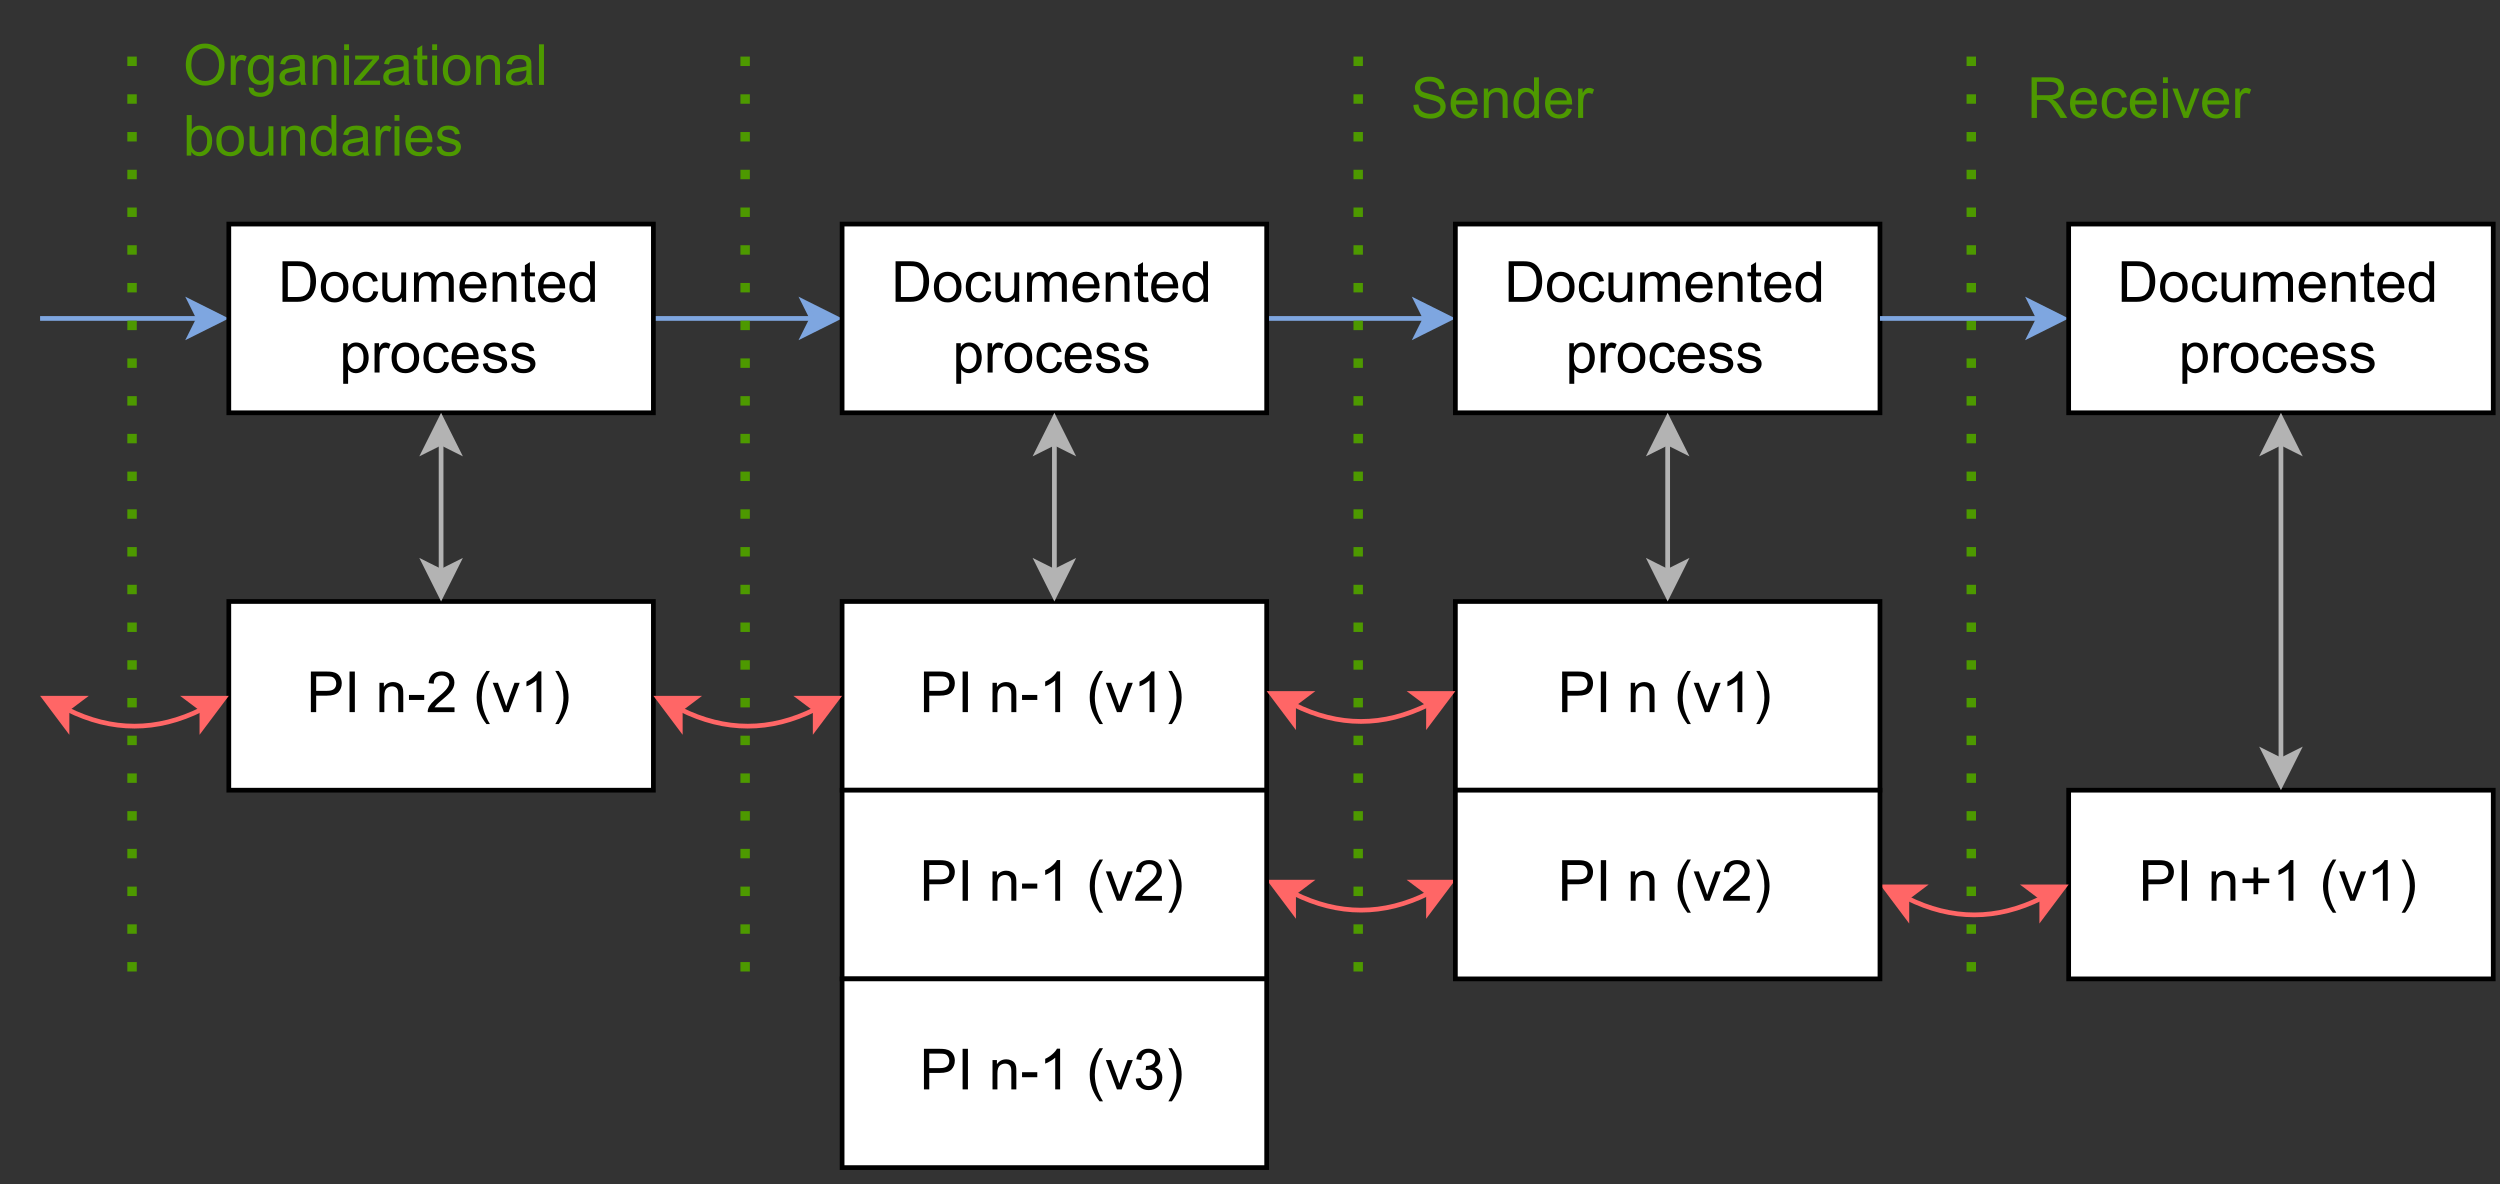 <?xml version="1.0" encoding="UTF-8"?>
<svg xmlns="http://www.w3.org/2000/svg" xmlns:xlink="http://www.w3.org/1999/xlink" width="382.08pt" height="180.96pt" viewBox="0 0 382.08 180.96" version="1.1">
<rect x="0" y="0" width="382.08" height="180.96" fill="#333333" stroke="none"/>
<defs>
<g>
<symbol overflow="visible" id="glyph0-0">
<path style="stroke:none;" d=""/>
</symbol>
<symbol overflow="visible" id="glyph0-1">
<path style="stroke:none;" d="M 0.672 0 L 0.672 -6.203 L 3 -6.203 C 3.414 -6.203 3.734 -6.18 3.953 -6.141 C 4.254 -6.086 4.504 -5.988 4.703 -5.844 C 4.91 -5.707 5.078 -5.508 5.203 -5.25 C 5.328 -4.988 5.391 -4.707 5.391 -4.406 C 5.391 -3.875 5.223 -3.426 4.891 -3.062 C 4.555 -2.695 3.953 -2.516 3.078 -2.516 L 1.484 -2.516 L 1.484 0 Z M 1.484 -3.25 L 3.094 -3.25 C 3.625 -3.25 4 -3.348 4.219 -3.547 C 4.438 -3.742 4.547 -4.02 4.547 -4.375 C 4.547 -4.633 4.477 -4.859 4.344 -5.047 C 4.219 -5.234 4.051 -5.352 3.844 -5.406 C 3.695 -5.445 3.441 -5.469 3.078 -5.469 L 1.484 -5.469 Z M 1.484 -3.25 "/>
</symbol>
<symbol overflow="visible" id="glyph0-2">
<path style="stroke:none;" d="M 0.812 0 L 0.812 -6.203 L 1.625 -6.203 L 1.625 0 Z M 0.812 0 "/>
</symbol>
<symbol overflow="visible" id="glyph0-3">
<path style="stroke:none;" d=""/>
</symbol>
<symbol overflow="visible" id="glyph0-4">
<path style="stroke:none;" d="M 0.578 0 L 0.578 -4.484 L 1.25 -4.484 L 1.25 -3.844 C 1.582 -4.344 2.062 -4.594 2.688 -4.594 C 2.957 -4.594 3.203 -4.539 3.422 -4.438 C 3.648 -4.344 3.82 -4.219 3.938 -4.062 C 4.051 -3.906 4.129 -3.719 4.172 -3.5 C 4.203 -3.352 4.219 -3.109 4.219 -2.766 L 4.219 0 L 3.453 0 L 3.453 -2.734 C 3.453 -3.047 3.422 -3.273 3.359 -3.422 C 3.305 -3.578 3.203 -3.703 3.047 -3.797 C 2.898 -3.891 2.723 -3.938 2.516 -3.938 C 2.191 -3.938 1.91 -3.832 1.672 -3.625 C 1.441 -3.414 1.328 -3.023 1.328 -2.453 L 1.328 0 Z M 0.578 0 "/>
</symbol>
<symbol overflow="visible" id="glyph0-5">
<path style="stroke:none;" d="M 0.281 -1.859 L 0.281 -2.625 L 2.609 -2.625 L 2.609 -1.859 Z M 0.281 -1.859 "/>
</symbol>
<symbol overflow="visible" id="glyph0-6">
<path style="stroke:none;" d="M 4.359 -0.734 L 4.359 0 L 0.266 0 C 0.254 -0.188 0.281 -0.363 0.344 -0.531 C 0.445 -0.812 0.613 -1.086 0.844 -1.359 C 1.082 -1.629 1.414 -1.941 1.844 -2.297 C 2.52 -2.848 2.973 -3.285 3.203 -3.609 C 3.441 -3.93 3.562 -4.234 3.562 -4.516 C 3.562 -4.816 3.453 -5.07 3.234 -5.281 C 3.023 -5.488 2.75 -5.594 2.406 -5.594 C 2.031 -5.594 1.734 -5.484 1.516 -5.266 C 1.297 -5.047 1.188 -4.738 1.188 -4.344 L 0.406 -4.422 C 0.457 -5.004 0.656 -5.445 1 -5.75 C 1.352 -6.062 1.828 -6.219 2.422 -6.219 C 3.016 -6.219 3.484 -6.051 3.828 -5.719 C 4.172 -5.395 4.344 -4.988 4.344 -4.5 C 4.344 -4.25 4.289 -4.004 4.188 -3.766 C 4.094 -3.523 3.926 -3.27 3.688 -3 C 3.457 -2.738 3.066 -2.379 2.516 -1.922 C 2.055 -1.535 1.766 -1.273 1.641 -1.141 C 1.516 -1.004 1.406 -0.867 1.312 -0.734 Z M 4.359 -0.734 "/>
</symbol>
<symbol overflow="visible" id="glyph0-7">
<path style="stroke:none;" d="M 2.031 1.828 C 1.602 1.297 1.242 0.676 0.953 -0.031 C 0.672 -0.75 0.531 -1.488 0.531 -2.25 C 0.531 -2.914 0.633 -3.555 0.844 -4.172 C 1.102 -4.879 1.5 -5.586 2.031 -6.297 L 2.562 -6.297 C 2.227 -5.711 2.004 -5.297 1.891 -5.047 C 1.723 -4.66 1.586 -4.254 1.484 -3.828 C 1.367 -3.297 1.312 -2.766 1.312 -2.234 C 1.312 -0.879 1.727 0.473 2.562 1.828 Z M 2.031 1.828 "/>
</symbol>
<symbol overflow="visible" id="glyph0-8">
<path style="stroke:none;" d="M 1.812 0 L 0.109 -4.484 L 0.906 -4.484 L 1.875 -1.797 C 1.977 -1.504 2.078 -1.203 2.172 -0.891 C 2.234 -1.129 2.328 -1.414 2.453 -1.75 L 3.438 -4.484 L 4.234 -4.484 L 2.531 0 Z M 1.812 0 "/>
</symbol>
<symbol overflow="visible" id="glyph0-9">
<path style="stroke:none;" d="M 3.219 0 L 2.469 0 L 2.469 -4.844 C 2.281 -4.676 2.035 -4.504 1.734 -4.328 C 1.441 -4.148 1.176 -4.02 0.938 -3.938 L 0.938 -4.672 C 1.363 -4.867 1.734 -5.109 2.047 -5.391 C 2.367 -5.672 2.598 -5.945 2.734 -6.219 L 3.219 -6.219 Z M 3.219 0 "/>
</symbol>
<symbol overflow="visible" id="glyph0-10">
<path style="stroke:none;" d="M 1.062 1.828 L 0.531 1.828 C 1.363 0.473 1.781 -0.879 1.781 -2.234 C 1.781 -2.766 1.723 -3.289 1.609 -3.812 C 1.516 -4.238 1.379 -4.645 1.203 -5.031 C 1.098 -5.289 0.875 -5.711 0.531 -6.297 L 1.062 -6.297 C 1.594 -5.586 1.988 -4.879 2.25 -4.172 C 2.457 -3.555 2.562 -2.914 2.562 -2.25 C 2.562 -1.488 2.414 -0.75 2.125 -0.031 C 1.832 0.676 1.477 1.297 1.062 1.828 Z M 1.062 1.828 "/>
</symbol>
<symbol overflow="visible" id="glyph0-11">
<path style="stroke:none;" d="M 0.672 0 L 0.672 -6.203 L 2.797 -6.203 C 3.285 -6.203 3.656 -6.172 3.906 -6.109 C 4.258 -6.023 4.562 -5.875 4.812 -5.656 C 5.133 -5.383 5.379 -5.031 5.547 -4.594 C 5.711 -4.164 5.797 -3.676 5.797 -3.125 C 5.797 -2.656 5.738 -2.238 5.625 -1.875 C 5.508 -1.508 5.363 -1.207 5.188 -0.969 C 5.02 -0.738 4.832 -0.555 4.625 -0.422 C 4.426 -0.285 4.18 -0.18 3.891 -0.109 C 3.609 -0.035 3.281 0 2.906 0 Z M 1.484 -0.734 L 2.812 -0.734 C 3.219 -0.734 3.535 -0.77 3.766 -0.844 C 4.004 -0.914 4.191 -1.023 4.328 -1.172 C 4.523 -1.359 4.676 -1.613 4.781 -1.938 C 4.883 -2.27 4.938 -2.672 4.938 -3.141 C 4.938 -3.785 4.832 -4.281 4.625 -4.625 C 4.414 -4.977 4.156 -5.219 3.844 -5.344 C 3.625 -5.426 3.273 -5.469 2.797 -5.469 L 1.484 -5.469 Z M 1.484 -0.734 "/>
</symbol>
<symbol overflow="visible" id="glyph0-12">
<path style="stroke:none;" d="M 0.281 -2.25 C 0.281 -3.07 0.516 -3.688 0.984 -4.094 C 1.367 -4.426 1.836 -4.594 2.391 -4.594 C 3.004 -4.594 3.508 -4.391 3.906 -3.984 C 4.301 -3.578 4.5 -3.02 4.5 -2.312 C 4.5 -1.727 4.41 -1.27 4.234 -0.938 C 4.055 -0.613 3.801 -0.359 3.469 -0.172 C 3.145 0.004 2.785 0.094 2.391 0.094 C 1.766 0.094 1.254 -0.102 0.859 -0.5 C 0.473 -0.906 0.281 -1.488 0.281 -2.25 Z M 1.062 -2.25 C 1.062 -1.664 1.188 -1.234 1.438 -0.953 C 1.695 -0.672 2.016 -0.531 2.391 -0.531 C 2.766 -0.531 3.078 -0.672 3.328 -0.953 C 3.586 -1.242 3.719 -1.68 3.719 -2.266 C 3.719 -2.828 3.586 -3.25 3.328 -3.531 C 3.078 -3.812 2.766 -3.953 2.391 -3.953 C 2.016 -3.953 1.695 -3.812 1.438 -3.531 C 1.188 -3.25 1.062 -2.82 1.062 -2.25 Z M 1.062 -2.25 "/>
</symbol>
<symbol overflow="visible" id="glyph0-13">
<path style="stroke:none;" d="M 3.5 -1.641 L 4.25 -1.547 C 4.164 -1.035 3.953 -0.633 3.609 -0.344 C 3.273 -0.051 2.863 0.094 2.375 0.094 C 1.758 0.094 1.266 -0.102 0.891 -0.5 C 0.523 -0.906 0.344 -1.484 0.344 -2.234 C 0.344 -2.711 0.422 -3.133 0.578 -3.5 C 0.734 -3.863 0.977 -4.133 1.312 -4.312 C 1.645 -4.5 2.004 -4.594 2.391 -4.594 C 2.867 -4.594 3.266 -4.469 3.578 -4.219 C 3.891 -3.969 4.086 -3.617 4.172 -3.172 L 3.438 -3.062 C 3.363 -3.363 3.238 -3.586 3.062 -3.734 C 2.883 -3.891 2.664 -3.969 2.406 -3.969 C 2.031 -3.969 1.723 -3.828 1.484 -3.547 C 1.242 -3.273 1.125 -2.844 1.125 -2.25 C 1.125 -1.645 1.238 -1.207 1.469 -0.938 C 1.695 -0.664 2 -0.531 2.375 -0.531 C 2.664 -0.531 2.91 -0.617 3.109 -0.797 C 3.316 -0.984 3.445 -1.266 3.5 -1.641 Z M 3.5 -1.641 "/>
</symbol>
<symbol overflow="visible" id="glyph0-14">
<path style="stroke:none;" d="M 3.516 0 L 3.516 -0.656 C 3.16 -0.156 2.688 0.094 2.094 0.094 C 1.82 0.094 1.57 0.047 1.344 -0.047 C 1.113 -0.148 0.941 -0.273 0.828 -0.422 C 0.723 -0.578 0.645 -0.77 0.594 -1 C 0.562 -1.145 0.547 -1.379 0.547 -1.703 L 0.547 -4.484 L 1.312 -4.484 L 1.312 -2 C 1.312 -1.602 1.328 -1.336 1.359 -1.203 C 1.41 -0.992 1.508 -0.832 1.656 -0.719 C 1.812 -0.602 2.004 -0.547 2.234 -0.547 C 2.461 -0.547 2.676 -0.602 2.875 -0.719 C 3.082 -0.844 3.227 -1.004 3.312 -1.203 C 3.395 -1.41 3.438 -1.703 3.438 -2.078 L 3.438 -4.484 L 4.188 -4.484 L 4.188 0 Z M 3.516 0 "/>
</symbol>
<symbol overflow="visible" id="glyph0-15">
<path style="stroke:none;" d="M 0.578 0 L 0.578 -4.484 L 1.25 -4.484 L 1.25 -3.859 C 1.395 -4.078 1.582 -4.254 1.812 -4.391 C 2.051 -4.523 2.316 -4.594 2.609 -4.594 C 2.941 -4.594 3.211 -4.52 3.422 -4.375 C 3.641 -4.238 3.789 -4.047 3.875 -3.797 C 4.227 -4.328 4.691 -4.594 5.266 -4.594 C 5.711 -4.594 6.055 -4.469 6.297 -4.219 C 6.535 -3.969 6.656 -3.586 6.656 -3.078 L 6.656 0 L 5.891 0 L 5.891 -2.828 C 5.891 -3.129 5.863 -3.348 5.812 -3.484 C 5.77 -3.617 5.68 -3.727 5.547 -3.812 C 5.422 -3.895 5.27 -3.938 5.094 -3.938 C 4.781 -3.938 4.52 -3.828 4.312 -3.609 C 4.102 -3.398 4 -3.066 4 -2.609 L 4 0 L 3.234 0 L 3.234 -2.922 C 3.234 -3.254 3.172 -3.504 3.047 -3.672 C 2.922 -3.848 2.719 -3.938 2.438 -3.938 C 2.227 -3.938 2.031 -3.879 1.844 -3.766 C 1.664 -3.648 1.535 -3.484 1.453 -3.266 C 1.367 -3.047 1.328 -2.734 1.328 -2.328 L 1.328 0 Z M 0.578 0 "/>
</symbol>
<symbol overflow="visible" id="glyph0-16">
<path style="stroke:none;" d="M 3.641 -1.453 L 4.422 -1.344 C 4.305 -0.883 4.078 -0.531 3.734 -0.281 C 3.398 -0.031 2.973 0.094 2.453 0.094 C 1.797 0.094 1.273 -0.102 0.891 -0.5 C 0.504 -0.906 0.312 -1.473 0.312 -2.203 C 0.312 -2.961 0.504 -3.551 0.891 -3.969 C 1.285 -4.383 1.789 -4.594 2.406 -4.594 C 3.008 -4.594 3.5 -4.383 3.875 -3.969 C 4.258 -3.562 4.453 -2.988 4.453 -2.25 C 4.453 -2.207 4.453 -2.141 4.453 -2.047 L 1.109 -2.047 C 1.129 -1.555 1.266 -1.18 1.516 -0.922 C 1.766 -0.66 2.078 -0.531 2.453 -0.531 C 2.734 -0.531 2.973 -0.602 3.172 -0.75 C 3.367 -0.895 3.523 -1.129 3.641 -1.453 Z M 1.141 -2.672 L 3.656 -2.672 C 3.613 -3.047 3.516 -3.332 3.359 -3.531 C 3.117 -3.82 2.805 -3.969 2.422 -3.969 C 2.066 -3.969 1.77 -3.848 1.531 -3.609 C 1.301 -3.379 1.172 -3.066 1.141 -2.672 Z M 1.141 -2.672 "/>
</symbol>
<symbol overflow="visible" id="glyph0-17">
<path style="stroke:none;" d="M 2.234 -0.688 L 2.344 -0.016 C 2.125 0.035 1.93 0.062 1.766 0.062 C 1.492 0.062 1.281 0.02 1.125 -0.062 C 0.969 -0.156 0.859 -0.27 0.797 -0.406 C 0.734 -0.551 0.703 -0.852 0.703 -1.312 L 0.703 -3.891 L 0.156 -3.891 L 0.156 -4.484 L 0.703 -4.484 L 0.703 -5.594 L 1.469 -6.062 L 1.469 -4.484 L 2.234 -4.484 L 2.234 -3.891 L 1.469 -3.891 L 1.469 -1.266 C 1.469 -1.055 1.477 -0.922 1.5 -0.859 C 1.531 -0.797 1.578 -0.742 1.641 -0.703 C 1.703 -0.672 1.785 -0.656 1.891 -0.656 C 1.984 -0.656 2.098 -0.664 2.234 -0.688 Z M 2.234 -0.688 "/>
</symbol>
<symbol overflow="visible" id="glyph0-18">
<path style="stroke:none;" d="M 3.484 0 L 3.484 -0.562 C 3.203 -0.125 2.785 0.094 2.234 0.094 C 1.867 0.094 1.535 0 1.234 -0.188 C 0.941 -0.383 0.711 -0.66 0.547 -1.016 C 0.379 -1.367 0.297 -1.773 0.297 -2.234 C 0.297 -2.68 0.367 -3.086 0.516 -3.453 C 0.672 -3.816 0.895 -4.098 1.188 -4.297 C 1.488 -4.492 1.82 -4.594 2.188 -4.594 C 2.457 -4.594 2.695 -4.535 2.906 -4.422 C 3.125 -4.305 3.301 -4.156 3.438 -3.969 L 3.438 -6.203 L 4.188 -6.203 L 4.188 0 Z M 1.078 -2.234 C 1.078 -1.66 1.195 -1.234 1.438 -0.953 C 1.688 -0.672 1.973 -0.531 2.297 -0.531 C 2.629 -0.531 2.91 -0.664 3.141 -0.938 C 3.379 -1.207 3.5 -1.617 3.5 -2.172 C 3.5 -2.785 3.379 -3.234 3.141 -3.516 C 2.898 -3.805 2.609 -3.953 2.266 -3.953 C 1.93 -3.953 1.648 -3.812 1.422 -3.531 C 1.191 -3.258 1.078 -2.828 1.078 -2.234 Z M 1.078 -2.234 "/>
</symbol>
<symbol overflow="visible" id="glyph0-19">
<path style="stroke:none;" d="M 0.578 1.719 L 0.578 -4.484 L 1.266 -4.484 L 1.266 -3.906 C 1.43 -4.133 1.613 -4.305 1.812 -4.422 C 2.02 -4.535 2.27 -4.594 2.562 -4.594 C 2.945 -4.594 3.285 -4.492 3.578 -4.297 C 3.867 -4.098 4.086 -3.816 4.234 -3.453 C 4.391 -3.098 4.469 -2.707 4.469 -2.281 C 4.469 -1.82 4.383 -1.406 4.219 -1.031 C 4.051 -0.664 3.812 -0.383 3.5 -0.188 C 3.188 0 2.859 0.094 2.516 0.094 C 2.254 0.094 2.023 0.039 1.828 -0.062 C 1.629 -0.164 1.461 -0.301 1.328 -0.469 L 1.328 1.719 Z M 1.266 -2.219 C 1.266 -1.645 1.379 -1.219 1.609 -0.938 C 1.848 -0.664 2.129 -0.531 2.453 -0.531 C 2.797 -0.531 3.086 -0.672 3.328 -0.953 C 3.566 -1.234 3.688 -1.676 3.688 -2.281 C 3.688 -2.852 3.566 -3.281 3.328 -3.562 C 3.098 -3.852 2.82 -4 2.5 -4 C 2.164 -4 1.875 -3.844 1.625 -3.531 C 1.383 -3.227 1.266 -2.789 1.266 -2.219 Z M 1.266 -2.219 "/>
</symbol>
<symbol overflow="visible" id="glyph0-20">
<path style="stroke:none;" d="M 0.562 0 L 0.562 -4.484 L 1.25 -4.484 L 1.25 -3.812 C 1.426 -4.125 1.586 -4.332 1.734 -4.438 C 1.879 -4.539 2.039 -4.594 2.219 -4.594 C 2.477 -4.594 2.738 -4.508 3 -4.344 L 2.734 -3.641 C 2.547 -3.742 2.363 -3.797 2.188 -3.797 C 2.02 -3.797 1.867 -3.742 1.734 -3.641 C 1.598 -3.547 1.504 -3.41 1.453 -3.234 C 1.367 -2.961 1.328 -2.664 1.328 -2.344 L 1.328 0 Z M 0.562 0 "/>
</symbol>
<symbol overflow="visible" id="glyph0-21">
<path style="stroke:none;" d="M 0.266 -1.344 L 1.016 -1.453 C 1.055 -1.148 1.172 -0.922 1.359 -0.766 C 1.555 -0.609 1.832 -0.531 2.188 -0.531 C 2.531 -0.531 2.785 -0.598 2.953 -0.734 C 3.129 -0.879 3.219 -1.047 3.219 -1.234 C 3.219 -1.41 3.141 -1.547 2.984 -1.641 C 2.879 -1.711 2.617 -1.801 2.203 -1.906 C 1.648 -2.039 1.266 -2.16 1.047 -2.266 C 0.836 -2.367 0.676 -2.508 0.562 -2.688 C 0.445 -2.875 0.391 -3.078 0.391 -3.297 C 0.391 -3.492 0.438 -3.676 0.531 -3.844 C 0.625 -4.02 0.75 -4.164 0.906 -4.281 C 1.02 -4.363 1.176 -4.438 1.375 -4.5 C 1.582 -4.562 1.805 -4.594 2.047 -4.594 C 2.398 -4.594 2.707 -4.539 2.969 -4.438 C 3.238 -4.332 3.438 -4.191 3.562 -4.016 C 3.688 -3.848 3.773 -3.617 3.828 -3.328 L 3.078 -3.234 C 3.047 -3.461 2.945 -3.641 2.781 -3.766 C 2.625 -3.898 2.395 -3.969 2.094 -3.969 C 1.75 -3.969 1.5 -3.91 1.344 -3.797 C 1.195 -3.68 1.125 -3.547 1.125 -3.391 C 1.125 -3.285 1.156 -3.195 1.219 -3.125 C 1.281 -3.039 1.379 -2.973 1.516 -2.922 C 1.586 -2.891 1.812 -2.82 2.188 -2.719 C 2.727 -2.57 3.102 -2.453 3.312 -2.359 C 3.52 -2.273 3.688 -2.145 3.812 -1.969 C 3.938 -1.789 4 -1.57 4 -1.312 C 4 -1.062 3.922 -0.82 3.766 -0.594 C 3.617 -0.375 3.406 -0.203 3.125 -0.078 C 2.852 0.035 2.539 0.094 2.188 0.094 C 1.602 0.094 1.156 -0.023 0.844 -0.266 C 0.539 -0.504 0.348 -0.863 0.266 -1.344 Z M 0.266 -1.344 "/>
</symbol>
<symbol overflow="visible" id="glyph0-22">
<path style="stroke:none;" d="M 0.422 -3.016 C 0.422 -4.047 0.695 -4.852 1.25 -5.438 C 1.801 -6.02 2.516 -6.312 3.391 -6.312 C 3.961 -6.312 4.477 -6.172 4.938 -5.891 C 5.395 -5.617 5.742 -5.238 5.984 -4.75 C 6.223 -4.258 6.344 -3.707 6.344 -3.094 C 6.344 -2.457 6.211 -1.891 5.953 -1.391 C 5.703 -0.898 5.344 -0.523 4.875 -0.266 C 4.414 -0.016 3.914 0.109 3.375 0.109 C 2.789 0.109 2.27 -0.031 1.812 -0.312 C 1.352 -0.594 1.004 -0.977 0.766 -1.469 C 0.535 -1.957 0.422 -2.473 0.422 -3.016 Z M 1.266 -3 C 1.266 -2.258 1.461 -1.672 1.859 -1.234 C 2.266 -0.805 2.77 -0.594 3.375 -0.594 C 3.988 -0.594 4.492 -0.805 4.891 -1.234 C 5.297 -1.672 5.5 -2.289 5.5 -3.094 C 5.5 -3.594 5.41 -4.031 5.234 -4.406 C 5.066 -4.789 4.816 -5.082 4.484 -5.281 C 4.16 -5.488 3.797 -5.594 3.391 -5.594 C 2.805 -5.594 2.305 -5.395 1.891 -5 C 1.473 -4.602 1.266 -3.938 1.266 -3 Z M 1.266 -3 "/>
</symbol>
<symbol overflow="visible" id="glyph0-23">
<path style="stroke:none;" d="M 0.438 0.375 L 1.172 0.484 C 1.203 0.711 1.285 0.879 1.422 0.984 C 1.617 1.117 1.879 1.188 2.203 1.188 C 2.555 1.188 2.828 1.113 3.016 0.969 C 3.211 0.832 3.344 0.641 3.406 0.391 C 3.445 0.234 3.469 -0.094 3.469 -0.594 C 3.133 -0.195 2.719 0 2.219 0 C 1.602 0 1.125 -0.219 0.781 -0.656 C 0.445 -1.102 0.281 -1.641 0.281 -2.266 C 0.281 -2.691 0.359 -3.086 0.516 -3.453 C 0.672 -3.816 0.895 -4.098 1.188 -4.297 C 1.477 -4.492 1.82 -4.594 2.219 -4.594 C 2.75 -4.594 3.188 -4.379 3.531 -3.953 L 3.531 -4.484 L 4.234 -4.484 L 4.234 -0.609 C 4.234 0.086 4.16 0.582 4.016 0.875 C 3.879 1.164 3.656 1.395 3.344 1.562 C 3.031 1.738 2.648 1.828 2.203 1.828 C 1.672 1.828 1.238 1.703 0.906 1.453 C 0.582 1.211 0.426 0.852 0.438 0.375 Z M 1.062 -2.328 C 1.062 -1.734 1.176 -1.301 1.406 -1.031 C 1.645 -0.758 1.941 -0.625 2.297 -0.625 C 2.641 -0.625 2.93 -0.758 3.172 -1.031 C 3.41 -1.301 3.531 -1.723 3.531 -2.297 C 3.531 -2.848 3.406 -3.258 3.156 -3.531 C 2.914 -3.812 2.625 -3.953 2.281 -3.953 C 1.938 -3.953 1.645 -3.816 1.406 -3.547 C 1.176 -3.273 1.062 -2.867 1.062 -2.328 Z M 1.062 -2.328 "/>
</symbol>
<symbol overflow="visible" id="glyph0-24">
<path style="stroke:none;" d="M 3.5 -0.547 C 3.219 -0.305 2.945 -0.141 2.688 -0.047 C 2.426 0.047 2.145 0.094 1.844 0.094 C 1.352 0.094 0.973 -0.023 0.703 -0.266 C 0.441 -0.504 0.312 -0.812 0.312 -1.188 C 0.312 -1.406 0.359 -1.602 0.453 -1.781 C 0.555 -1.969 0.688 -2.113 0.844 -2.219 C 1.008 -2.332 1.195 -2.414 1.406 -2.469 C 1.551 -2.508 1.773 -2.551 2.078 -2.594 C 2.691 -2.664 3.145 -2.75 3.438 -2.844 C 3.438 -2.945 3.438 -3.016 3.438 -3.047 C 3.438 -3.359 3.363 -3.578 3.219 -3.703 C 3.031 -3.867 2.742 -3.953 2.359 -3.953 C 2.004 -3.953 1.738 -3.891 1.562 -3.766 C 1.395 -3.641 1.27 -3.422 1.188 -3.109 L 0.438 -3.203 C 0.508 -3.523 0.625 -3.781 0.781 -3.969 C 0.938 -4.164 1.16 -4.316 1.453 -4.422 C 1.742 -4.535 2.082 -4.594 2.469 -4.594 C 2.852 -4.594 3.164 -4.547 3.406 -4.453 C 3.645 -4.359 3.816 -4.242 3.922 -4.109 C 4.035 -3.973 4.117 -3.801 4.172 -3.594 C 4.191 -3.469 4.203 -3.234 4.203 -2.891 L 4.203 -1.875 C 4.203 -1.164 4.219 -0.719 4.25 -0.531 C 4.281 -0.352 4.348 -0.176 4.453 0 L 3.656 0 C 3.57 -0.156 3.52 -0.336 3.5 -0.547 Z M 3.438 -2.25 C 3.156 -2.133 2.738 -2.039 2.188 -1.969 C 1.875 -1.914 1.648 -1.863 1.516 -1.812 C 1.391 -1.758 1.289 -1.676 1.219 -1.562 C 1.156 -1.457 1.125 -1.336 1.125 -1.203 C 1.125 -1.004 1.195 -0.836 1.344 -0.703 C 1.5 -0.566 1.727 -0.5 2.031 -0.5 C 2.32 -0.5 2.582 -0.562 2.812 -0.688 C 3.039 -0.812 3.207 -0.988 3.312 -1.219 C 3.395 -1.383 3.438 -1.633 3.438 -1.969 Z M 3.438 -2.25 "/>
</symbol>
<symbol overflow="visible" id="glyph0-25">
<path style="stroke:none;" d="M 0.578 -5.328 L 0.578 -6.203 L 1.328 -6.203 L 1.328 -5.328 Z M 0.578 0 L 0.578 -4.484 L 1.328 -4.484 L 1.328 0 Z M 0.578 0 "/>
</symbol>
<symbol overflow="visible" id="glyph0-26">
<path style="stroke:none;" d="M 0.172 0 L 0.172 -0.609 L 3.031 -3.891 C 2.707 -3.879 2.422 -3.875 2.172 -3.875 L 0.344 -3.875 L 0.344 -4.484 L 4 -4.484 L 4 -3.984 L 1.578 -1.141 L 1.109 -0.609 C 1.453 -0.641 1.77 -0.656 2.062 -0.656 L 4.141 -0.656 L 4.141 0 Z M 0.172 0 "/>
</symbol>
<symbol overflow="visible" id="glyph0-27">
<path style="stroke:none;" d="M 0.547 0 L 0.547 -6.203 L 1.312 -6.203 L 1.312 0 Z M 0.547 0 "/>
</symbol>
<symbol overflow="visible" id="glyph0-28">
<path style="stroke:none;" d="M 1.266 0 L 0.562 0 L 0.562 -6.203 L 1.328 -6.203 L 1.328 -3.984 C 1.648 -4.391 2.062 -4.594 2.562 -4.594 C 2.832 -4.594 3.094 -4.535 3.344 -4.422 C 3.594 -4.305 3.797 -4.148 3.953 -3.953 C 4.109 -3.754 4.227 -3.508 4.312 -3.219 C 4.406 -2.938 4.453 -2.633 4.453 -2.312 C 4.453 -1.539 4.258 -0.945 3.875 -0.531 C 3.5 -0.113 3.047 0.094 2.516 0.094 C 1.984 0.094 1.566 -0.125 1.266 -0.562 Z M 1.266 -2.281 C 1.266 -1.738 1.336 -1.348 1.484 -1.109 C 1.723 -0.723 2.047 -0.531 2.453 -0.531 C 2.785 -0.531 3.07 -0.672 3.312 -0.953 C 3.562 -1.242 3.688 -1.676 3.688 -2.25 C 3.688 -2.832 3.566 -3.266 3.328 -3.547 C 3.098 -3.828 2.816 -3.969 2.484 -3.969 C 2.148 -3.969 1.863 -3.82 1.625 -3.531 C 1.383 -3.238 1.266 -2.82 1.266 -2.281 Z M 1.266 -2.281 "/>
</symbol>
<symbol overflow="visible" id="glyph0-29">
<path style="stroke:none;" d="M 0.391 -1.984 L 1.156 -2.062 C 1.195 -1.75 1.285 -1.492 1.422 -1.297 C 1.555 -1.098 1.766 -0.938 2.047 -0.812 C 2.328 -0.688 2.645 -0.625 3 -0.625 C 3.312 -0.625 3.586 -0.672 3.828 -0.766 C 4.066 -0.859 4.242 -0.984 4.359 -1.141 C 4.473 -1.305 4.531 -1.488 4.531 -1.688 C 4.531 -1.875 4.473 -2.039 4.359 -2.188 C 4.242 -2.332 4.055 -2.457 3.797 -2.562 C 3.629 -2.625 3.258 -2.723 2.688 -2.859 C 2.125 -2.992 1.727 -3.125 1.5 -3.25 C 1.207 -3.406 0.988 -3.598 0.844 -3.828 C 0.695 -4.055 0.625 -4.312 0.625 -4.594 C 0.625 -4.906 0.711 -5.195 0.891 -5.469 C 1.066 -5.738 1.328 -5.941 1.672 -6.078 C 2.016 -6.223 2.395 -6.297 2.812 -6.297 C 3.27 -6.297 3.672 -6.223 4.016 -6.078 C 4.367 -5.93 4.641 -5.711 4.828 -5.422 C 5.016 -5.141 5.117 -4.816 5.141 -4.453 L 4.344 -4.391 C 4.301 -4.785 4.156 -5.082 3.906 -5.281 C 3.664 -5.477 3.312 -5.578 2.844 -5.578 C 2.344 -5.578 1.977 -5.484 1.75 -5.297 C 1.531 -5.117 1.422 -4.906 1.422 -4.656 C 1.422 -4.426 1.5 -4.238 1.656 -4.094 C 1.812 -3.957 2.223 -3.812 2.891 -3.656 C 3.555 -3.508 4.016 -3.379 4.266 -3.266 C 4.629 -3.098 4.895 -2.883 5.062 -2.625 C 5.238 -2.375 5.328 -2.082 5.328 -1.75 C 5.328 -1.414 5.227 -1.102 5.031 -0.812 C 4.844 -0.52 4.57 -0.289 4.219 -0.125 C 3.863 0.031 3.469 0.109 3.031 0.109 C 2.469 0.109 1.992 0.023 1.609 -0.141 C 1.234 -0.305 0.938 -0.551 0.719 -0.875 C 0.508 -1.207 0.398 -1.578 0.391 -1.984 Z M 0.391 -1.984 "/>
</symbol>
<symbol overflow="visible" id="glyph0-30">
<path style="stroke:none;" d="M 0.688 0 L 0.688 -6.203 L 3.422 -6.203 C 3.973 -6.203 4.395 -6.145 4.688 -6.031 C 4.977 -5.914 5.207 -5.719 5.375 -5.438 C 5.551 -5.156 5.641 -4.844 5.641 -4.5 C 5.641 -4.062 5.492 -3.691 5.203 -3.391 C 4.922 -3.086 4.484 -2.895 3.891 -2.812 C 4.109 -2.707 4.273 -2.609 4.391 -2.516 C 4.629 -2.297 4.852 -2.02 5.062 -1.688 L 6.141 0 L 5.109 0 L 4.297 -1.297 C 4.055 -1.66 3.859 -1.941 3.703 -2.141 C 3.547 -2.336 3.406 -2.473 3.281 -2.547 C 3.156 -2.629 3.031 -2.688 2.906 -2.719 C 2.812 -2.738 2.66 -2.75 2.453 -2.75 L 1.5 -2.75 L 1.5 0 Z M 1.5 -3.469 L 3.266 -3.469 C 3.641 -3.469 3.93 -3.504 4.141 -3.578 C 4.348 -3.648 4.504 -3.77 4.609 -3.938 C 4.723 -4.113 4.781 -4.301 4.781 -4.5 C 4.781 -4.789 4.676 -5.031 4.469 -5.219 C 4.258 -5.414 3.926 -5.516 3.469 -5.516 L 1.5 -5.516 Z M 1.5 -3.469 "/>
</symbol>
<symbol overflow="visible" id="glyph0-31">
<path style="stroke:none;" d="M 2.172 -1 L 2.172 -2.703 L 0.484 -2.703 L 0.484 -3.406 L 2.172 -3.406 L 2.172 -5.094 L 2.891 -5.094 L 2.891 -3.406 L 4.578 -3.406 L 4.578 -2.703 L 2.891 -2.703 L 2.891 -1 Z M 2.172 -1 "/>
</symbol>
<symbol overflow="visible" id="glyph0-32">
<path style="stroke:none;" d="M 0.359 -1.641 L 1.125 -1.734 C 1.207 -1.305 1.352 -0.992 1.562 -0.797 C 1.781 -0.609 2.039 -0.516 2.344 -0.516 C 2.695 -0.516 2.992 -0.641 3.234 -0.891 C 3.484 -1.141 3.609 -1.445 3.609 -1.812 C 3.609 -2.164 3.492 -2.453 3.266 -2.672 C 3.035 -2.898 2.75 -3.016 2.406 -3.016 C 2.258 -3.016 2.078 -2.988 1.859 -2.938 L 1.953 -3.594 C 2.004 -3.594 2.047 -3.594 2.078 -3.594 C 2.398 -3.594 2.688 -3.676 2.938 -3.844 C 3.195 -4.008 3.328 -4.27 3.328 -4.625 C 3.328 -4.906 3.234 -5.133 3.047 -5.312 C 2.859 -5.5 2.617 -5.594 2.328 -5.594 C 2.023 -5.594 1.773 -5.5 1.578 -5.312 C 1.379 -5.125 1.254 -4.848 1.203 -4.484 L 0.438 -4.609 C 0.531 -5.117 0.738 -5.516 1.062 -5.797 C 1.395 -6.078 1.805 -6.219 2.297 -6.219 C 2.641 -6.219 2.953 -6.145 3.234 -6 C 3.523 -5.852 3.742 -5.656 3.891 -5.406 C 4.035 -5.156 4.109 -4.891 4.109 -4.609 C 4.109 -4.336 4.035 -4.094 3.891 -3.875 C 3.754 -3.656 3.547 -3.484 3.266 -3.359 C 3.629 -3.273 3.91 -3.098 4.109 -2.828 C 4.316 -2.566 4.422 -2.234 4.422 -1.828 C 4.422 -1.285 4.223 -0.828 3.828 -0.453 C 3.43 -0.078 2.93 0.109 2.328 0.109 C 1.785 0.109 1.332 -0.051 0.969 -0.375 C 0.613 -0.695 0.41 -1.117 0.359 -1.641 Z M 0.359 -1.641 "/>
</symbol>
</g>
</defs>
<g id="surface1">
<path style="fill-rule:nonzero;fill:rgb(100%,100%,100%);fill-opacity:1;stroke-width:1;stroke-linecap:butt;stroke-linejoin:miter;stroke:rgb(0%,0%,0%);stroke-opacity:1;stroke-miterlimit:4;" d="M 48.001 126.998 L 138 126.998 L 138 167 L 48.001 167 Z M 48.001 126.998 " transform="matrix(0.721,0,0,0.721,0.36,0.36)"/>
<g style="fill:rgb(0%,0%,0%);fill-opacity:1;">
  <use xlink:href="#glyph0-1" x="46.838" y="108.834"/>
  <use xlink:href="#glyph0-2" x="52.607" y="108.834"/>
  <use xlink:href="#glyph0-3" x="55.01" y="108.834"/>
  <use xlink:href="#glyph0-4" x="57.413" y="108.834"/>
  <use xlink:href="#glyph0-5" x="62.223" y="108.834"/>
  <use xlink:href="#glyph0-6" x="65.103" y="108.834"/>
  <use xlink:href="#glyph0-3" x="69.913" y="108.834"/>
  <use xlink:href="#glyph0-7" x="72.316" y="108.834"/>
  <use xlink:href="#glyph0-8" x="75.196" y="108.834"/>
  <use xlink:href="#glyph0-9" x="79.521" y="108.834"/>
  <use xlink:href="#glyph0-10" x="84.331" y="108.834"/>
</g>
<path style="fill-rule:nonzero;fill:rgb(100%,100%,100%);fill-opacity:1;stroke-width:1;stroke-linecap:butt;stroke-linejoin:miter;stroke:rgb(0%,0%,0%);stroke-opacity:1;stroke-miterlimit:4;" d="M 178.002 126.998 L 268.001 126.998 L 268.001 167 L 178.002 167 Z M 178.002 126.998 " transform="matrix(0.721,0,0,0.721,0.36,0.36)"/>
<g style="fill:rgb(0%,0%,0%);fill-opacity:1;">
  <use xlink:href="#glyph0-1" x="140.536" y="108.834"/>
  <use xlink:href="#glyph0-2" x="146.305" y="108.834"/>
  <use xlink:href="#glyph0-3" x="148.708" y="108.834"/>
  <use xlink:href="#glyph0-4" x="151.111" y="108.834"/>
  <use xlink:href="#glyph0-5" x="155.921" y="108.834"/>
  <use xlink:href="#glyph0-9" x="158.801" y="108.834"/>
</g>
<g style="fill:rgb(0%,0%,0%);fill-opacity:1;">
  <use xlink:href="#glyph0-3" x="163.611" y="108.834"/>
</g>
<g style="fill:rgb(0%,0%,0%);fill-opacity:1;">
  <use xlink:href="#glyph0-7" x="166.014" y="108.834"/>
  <use xlink:href="#glyph0-8" x="168.895" y="108.834"/>
  <use xlink:href="#glyph0-9" x="173.219" y="108.834"/>
  <use xlink:href="#glyph0-10" x="178.029" y="108.834"/>
</g>
<path style="fill-rule:nonzero;fill:rgb(100%,100%,100%);fill-opacity:1;stroke-width:1;stroke-linecap:butt;stroke-linejoin:miter;stroke:rgb(0%,0%,0%);stroke-opacity:1;stroke-miterlimit:4;" d="M 307.998 126.998 L 398.003 126.998 L 398.003 167 L 307.998 167 Z M 307.998 126.998 " transform="matrix(0.721,0,0,0.721,0.36,0.36)"/>
<g style="fill:rgb(0%,0%,0%);fill-opacity:1;">
  <use xlink:href="#glyph0-1" x="238.074" y="108.834"/>
  <use xlink:href="#glyph0-2" x="243.843" y="108.834"/>
  <use xlink:href="#glyph0-3" x="246.246" y="108.834"/>
  <use xlink:href="#glyph0-4" x="248.649" y="108.834"/>
</g>
<g style="fill:rgb(0%,0%,0%);fill-opacity:1;">
  <use xlink:href="#glyph0-3" x="253.459" y="108.834"/>
</g>
<g style="fill:rgb(0%,0%,0%);fill-opacity:1;">
  <use xlink:href="#glyph0-7" x="255.862" y="108.834"/>
  <use xlink:href="#glyph0-8" x="258.742" y="108.834"/>
  <use xlink:href="#glyph0-9" x="263.067" y="108.834"/>
  <use xlink:href="#glyph0-10" x="267.877" y="108.834"/>
</g>
<path style="fill:none;stroke-width:1;stroke-linecap:butt;stroke-linejoin:miter;stroke:rgb(49.409%,65.099%,87.839%);stroke-opacity:1;stroke-miterlimit:10;" d="M 7.998 67.002 L 41.632 67.002 " transform="matrix(0.721,0,0,0.721,0.36,0.36)"/>
<path style="fill-rule:nonzero;fill:rgb(49.409%,65.099%,87.839%);fill-opacity:1;stroke-width:1;stroke-linecap:butt;stroke-linejoin:miter;stroke:rgb(49.409%,65.099%,87.839%);stroke-opacity:1;stroke-miterlimit:10;" d="M 46.879 67.002 L 39.882 70.498 L 41.632 67.002 L 39.882 63.501 Z M 46.879 67.002 " transform="matrix(0.721,0,0,0.721,0.36,0.36)"/>
<path style="fill:none;stroke-width:1;stroke-linecap:butt;stroke-linejoin:miter;stroke:rgb(49.409%,65.099%,87.839%);stroke-opacity:1;stroke-miterlimit:10;" d="M 138 67.002 L 171.629 67.002 " transform="matrix(0.721,0,0,0.721,0.36,0.36)"/>
<path style="fill-rule:nonzero;fill:rgb(49.409%,65.099%,87.839%);fill-opacity:1;stroke-width:1;stroke-linecap:butt;stroke-linejoin:miter;stroke:rgb(49.409%,65.099%,87.839%);stroke-opacity:1;stroke-miterlimit:10;" d="M 176.88 67.002 L 169.878 70.498 L 171.629 67.002 L 169.878 63.501 Z M 176.88 67.002 " transform="matrix(0.721,0,0,0.721,0.36,0.36)"/>
<path style="fill-rule:nonzero;fill:rgb(100%,100%,100%);fill-opacity:1;stroke-width:1;stroke-linecap:butt;stroke-linejoin:miter;stroke:rgb(0%,0%,0%);stroke-opacity:1;stroke-miterlimit:4;" d="M 48.001 46.998 L 138 46.998 L 138 87.001 L 48.001 87.001 Z M 48.001 46.998 " transform="matrix(0.721,0,0,0.721,0.36,0.36)"/>
<g style="fill:rgb(0%,0%,0%);fill-opacity:1;">
  <use xlink:href="#glyph0-11" x="42.502" y="46.128"/>
  <use xlink:href="#glyph0-12" x="48.748" y="46.128"/>
  <use xlink:href="#glyph0-13" x="53.558" y="46.128"/>
  <use xlink:href="#glyph0-14" x="57.883" y="46.128"/>
  <use xlink:href="#glyph0-15" x="62.693" y="46.128"/>
  <use xlink:href="#glyph0-16" x="69.898" y="46.128"/>
  <use xlink:href="#glyph0-4" x="74.708" y="46.128"/>
  <use xlink:href="#glyph0-17" x="79.518" y="46.128"/>
  <use xlink:href="#glyph0-16" x="81.921" y="46.128"/>
  <use xlink:href="#glyph0-18" x="86.731" y="46.128"/>
</g>
<g style="fill:rgb(0%,0%,0%);fill-opacity:1;">
  <use xlink:href="#glyph0-19" x="51.872" y="56.94"/>
  <use xlink:href="#glyph0-20" x="56.682" y="56.94"/>
  <use xlink:href="#glyph0-12" x="59.562" y="56.94"/>
  <use xlink:href="#glyph0-13" x="64.372" y="56.94"/>
  <use xlink:href="#glyph0-16" x="68.697" y="56.94"/>
  <use xlink:href="#glyph0-21" x="73.507" y="56.94"/>
  <use xlink:href="#glyph0-21" x="77.832" y="56.94"/>
</g>
<path style="fill:none;stroke-width:1;stroke-linecap:butt;stroke-linejoin:miter;stroke:rgb(49.409%,65.099%,87.839%);stroke-opacity:1;stroke-miterlimit:10;" d="M 268.001 67.002 L 301.63 67.002 " transform="matrix(0.721,0,0,0.721,0.36,0.36)"/>
<path style="fill-rule:nonzero;fill:rgb(49.409%,65.099%,87.839%);fill-opacity:1;stroke-width:1;stroke-linecap:butt;stroke-linejoin:miter;stroke:rgb(49.409%,65.099%,87.839%);stroke-opacity:1;stroke-miterlimit:10;" d="M 306.882 67.002 L 299.88 70.498 L 301.63 67.002 L 299.88 63.501 Z M 306.882 67.002 " transform="matrix(0.721,0,0,0.721,0.36,0.36)"/>
<path style="fill-rule:nonzero;fill:rgb(100%,100%,100%);fill-opacity:1;stroke-width:1;stroke-linecap:butt;stroke-linejoin:miter;stroke:rgb(0%,0%,0%);stroke-opacity:1;stroke-miterlimit:4;" d="M 178.002 46.998 L 268.001 46.998 L 268.001 87.001 L 178.002 87.001 Z M 178.002 46.998 " transform="matrix(0.721,0,0,0.721,0.36,0.36)"/>
<g style="fill:rgb(0%,0%,0%);fill-opacity:1;">
  <use xlink:href="#glyph0-11" x="136.2" y="46.128"/>
  <use xlink:href="#glyph0-12" x="142.446" y="46.128"/>
  <use xlink:href="#glyph0-13" x="147.256" y="46.128"/>
  <use xlink:href="#glyph0-14" x="151.581" y="46.128"/>
  <use xlink:href="#glyph0-15" x="156.391" y="46.128"/>
  <use xlink:href="#glyph0-16" x="163.596" y="46.128"/>
  <use xlink:href="#glyph0-4" x="168.406" y="46.128"/>
  <use xlink:href="#glyph0-17" x="173.216" y="46.128"/>
  <use xlink:href="#glyph0-16" x="175.619" y="46.128"/>
  <use xlink:href="#glyph0-18" x="180.429" y="46.128"/>
</g>
<g style="fill:rgb(0%,0%,0%);fill-opacity:1;">
  <use xlink:href="#glyph0-19" x="145.57" y="56.94"/>
  <use xlink:href="#glyph0-20" x="150.38" y="56.94"/>
  <use xlink:href="#glyph0-12" x="153.26" y="56.94"/>
  <use xlink:href="#glyph0-13" x="158.071" y="56.94"/>
  <use xlink:href="#glyph0-16" x="162.395" y="56.94"/>
  <use xlink:href="#glyph0-21" x="167.205" y="56.94"/>
  <use xlink:href="#glyph0-21" x="171.53" y="56.94"/>
</g>
<path style="fill-rule:nonzero;fill:rgb(100%,100%,100%);fill-opacity:1;stroke-width:1;stroke-linecap:butt;stroke-linejoin:miter;stroke:rgb(0%,0%,0%);stroke-opacity:1;stroke-miterlimit:4;" d="M 307.998 46.998 L 398.003 46.998 L 398.003 87.001 L 307.998 87.001 Z M 307.998 46.998 " transform="matrix(0.721,0,0,0.721,0.36,0.36)"/>
<g style="fill:rgb(0%,0%,0%);fill-opacity:1;">
  <use xlink:href="#glyph0-11" x="229.898" y="46.128"/>
  <use xlink:href="#glyph0-12" x="236.144" y="46.128"/>
  <use xlink:href="#glyph0-13" x="240.954" y="46.128"/>
  <use xlink:href="#glyph0-14" x="245.279" y="46.128"/>
  <use xlink:href="#glyph0-15" x="250.089" y="46.128"/>
  <use xlink:href="#glyph0-16" x="257.294" y="46.128"/>
  <use xlink:href="#glyph0-4" x="262.104" y="46.128"/>
  <use xlink:href="#glyph0-17" x="266.914" y="46.128"/>
  <use xlink:href="#glyph0-16" x="269.317" y="46.128"/>
  <use xlink:href="#glyph0-18" x="274.128" y="46.128"/>
</g>
<g style="fill:rgb(0%,0%,0%);fill-opacity:1;">
  <use xlink:href="#glyph0-19" x="239.268" y="56.94"/>
  <use xlink:href="#glyph0-20" x="244.078" y="56.94"/>
  <use xlink:href="#glyph0-12" x="246.958" y="56.94"/>
  <use xlink:href="#glyph0-13" x="251.769" y="56.94"/>
  <use xlink:href="#glyph0-16" x="256.093" y="56.94"/>
  <use xlink:href="#glyph0-21" x="260.903" y="56.94"/>
  <use xlink:href="#glyph0-21" x="265.228" y="56.94"/>
</g>
<path style="fill:none;stroke-width:1;stroke-linecap:butt;stroke-linejoin:miter;stroke:rgb(70.2%,70.2%,70.2%);stroke-opacity:1;stroke-miterlimit:10;" d="M 93 93.369 L 93 120.63 " transform="matrix(0.721,0,0,0.721,0.36,0.36)"/>
<path style="fill-rule:nonzero;fill:rgb(70.2%,70.2%,70.2%);fill-opacity:1;stroke-width:1;stroke-linecap:butt;stroke-linejoin:miter;stroke:rgb(70.2%,70.2%,70.2%);stroke-opacity:1;stroke-miterlimit:10;" d="M 93 88.122 L 96.501 95.119 L 93 93.369 L 89.499 95.119 Z M 93 88.122 " transform="matrix(0.721,0,0,0.721,0.36,0.36)"/>
<path style="fill-rule:nonzero;fill:rgb(70.2%,70.2%,70.2%);fill-opacity:1;stroke-width:1;stroke-linecap:butt;stroke-linejoin:miter;stroke:rgb(70.2%,70.2%,70.2%);stroke-opacity:1;stroke-miterlimit:10;" d="M 93 125.881 L 89.499 118.879 L 93 120.63 L 96.501 118.879 Z M 93 125.881 " transform="matrix(0.721,0,0,0.721,0.36,0.36)"/>
<path style="fill:none;stroke-width:1;stroke-linecap:butt;stroke-linejoin:miter;stroke:rgb(70.2%,70.2%,70.2%);stroke-opacity:1;stroke-miterlimit:10;" d="M 223.002 93.369 L 223.002 120.63 " transform="matrix(0.721,0,0,0.721,0.36,0.36)"/>
<path style="fill-rule:nonzero;fill:rgb(70.2%,70.2%,70.2%);fill-opacity:1;stroke-width:1;stroke-linecap:butt;stroke-linejoin:miter;stroke:rgb(70.2%,70.2%,70.2%);stroke-opacity:1;stroke-miterlimit:10;" d="M 223.002 88.122 L 226.497 95.119 L 223.002 93.369 L 219.501 95.119 Z M 223.002 88.122 " transform="matrix(0.721,0,0,0.721,0.36,0.36)"/>
<path style="fill-rule:nonzero;fill:rgb(70.2%,70.2%,70.2%);fill-opacity:1;stroke-width:1;stroke-linecap:butt;stroke-linejoin:miter;stroke:rgb(70.2%,70.2%,70.2%);stroke-opacity:1;stroke-miterlimit:10;" d="M 223.002 125.881 L 219.501 118.879 L 223.002 120.63 L 226.497 118.879 Z M 223.002 125.881 " transform="matrix(0.721,0,0,0.721,0.36,0.36)"/>
<path style="fill:none;stroke-width:1;stroke-linecap:butt;stroke-linejoin:miter;stroke:rgb(70.2%,70.2%,70.2%);stroke-opacity:1;stroke-miterlimit:10;" d="M 352.998 93.369 L 352.998 120.63 " transform="matrix(0.721,0,0,0.721,0.36,0.36)"/>
<path style="fill-rule:nonzero;fill:rgb(70.2%,70.2%,70.2%);fill-opacity:1;stroke-width:1;stroke-linecap:butt;stroke-linejoin:miter;stroke:rgb(70.2%,70.2%,70.2%);stroke-opacity:1;stroke-miterlimit:10;" d="M 352.998 88.122 L 356.499 95.119 L 352.998 93.369 L 349.502 95.119 Z M 352.998 88.122 " transform="matrix(0.721,0,0,0.721,0.36,0.36)"/>
<path style="fill-rule:nonzero;fill:rgb(70.2%,70.2%,70.2%);fill-opacity:1;stroke-width:1;stroke-linecap:butt;stroke-linejoin:miter;stroke:rgb(70.2%,70.2%,70.2%);stroke-opacity:1;stroke-miterlimit:10;" d="M 352.998 125.881 L 349.502 118.879 L 352.998 120.63 L 356.499 118.879 Z M 352.998 125.881 " transform="matrix(0.721,0,0,0.721,0.36,0.36)"/>
<path style=" stroke:none;fill-rule:nonzero;fill:rgb(30.199%,59.999%,0%);fill-opacity:1;" d="M 19.461 148.477 L 19.461 147.035 L 20.902 147.035 L 20.902 148.477 M 19.461 142.711 L 19.461 141.27 L 20.902 141.27 L 20.902 142.711 M 19.461 136.945 L 19.461 135.5 L 20.902 135.5 L 20.902 136.945 M 19.461 131.176 L 19.461 129.734 L 20.902 129.734 L 20.902 131.176 M 19.461 125.41 L 19.461 123.969 L 20.902 123.969 L 20.902 125.41 M 19.461 119.645 L 19.461 118.203 L 20.902 118.203 L 20.902 119.645 M 19.461 113.879 L 19.461 112.438 L 20.902 112.438 L 20.902 113.879 M 19.461 108.113 L 19.461 106.672 L 20.902 106.672 L 20.902 108.113 M 19.461 102.348 L 19.461 100.906 L 20.902 100.906 L 20.902 102.348 M 19.461 96.582 L 19.461 95.141 L 20.902 95.141 L 20.902 96.582 M 19.461 90.816 L 19.461 89.375 L 20.902 89.375 L 20.902 90.816 M 19.461 85.051 L 19.461 83.609 L 20.902 83.609 L 20.902 85.051 M 19.461 79.281 L 19.461 77.84 L 20.902 77.84 L 20.902 79.281 M 19.461 73.516 L 19.461 72.074 L 20.902 72.074 L 20.902 73.516 M 19.461 67.75 L 19.461 66.309 L 20.902 66.309 L 20.902 67.75 M 19.461 61.984 L 19.461 60.543 L 20.902 60.543 L 20.902 61.984 M 19.461 56.219 L 19.461 54.777 L 20.902 54.777 L 20.902 56.219 M 19.461 50.453 L 19.461 49.012 L 20.902 49.012 L 20.902 50.453 M 19.461 44.688 L 19.461 43.246 L 20.902 43.246 L 20.902 44.688 M 19.461 38.922 L 19.461 37.48 L 20.902 37.48 L 20.902 38.922 M 19.461 33.156 L 19.461 31.715 L 20.902 31.715 L 20.902 33.156 M 19.461 27.391 L 19.461 25.945 L 20.902 25.945 L 20.902 27.391 M 19.461 21.621 L 19.461 20.18 L 20.902 20.18 L 20.902 21.621 M 19.461 15.855 L 19.461 14.414 L 20.902 14.414 L 20.902 15.855 M 19.461 10.09 L 19.461 8.648 L 20.902 8.648 L 20.902 10.09 "/>
<path style=" stroke:none;fill-rule:nonzero;fill:rgb(30.199%,59.999%,0%);fill-opacity:1;" d="M 113.16 148.477 L 113.16 147.035 L 114.602 147.035 L 114.602 148.477 M 113.16 142.711 L 113.16 141.27 L 114.602 141.27 L 114.602 142.711 M 113.16 136.945 L 113.16 135.5 L 114.602 135.5 L 114.602 136.945 M 113.16 131.176 L 113.16 129.734 L 114.602 129.734 L 114.602 131.176 M 113.16 125.41 L 113.16 123.969 L 114.602 123.969 L 114.602 125.41 M 113.16 119.645 L 113.16 118.203 L 114.602 118.203 L 114.602 119.645 M 113.16 113.879 L 113.16 112.438 L 114.602 112.438 L 114.602 113.879 M 113.16 108.113 L 113.16 106.672 L 114.602 106.672 L 114.602 108.113 M 113.16 102.348 L 113.16 100.906 L 114.602 100.906 L 114.602 102.348 M 113.16 96.582 L 113.16 95.141 L 114.602 95.141 L 114.602 96.582 M 113.16 90.816 L 113.16 89.375 L 114.602 89.375 L 114.602 90.816 M 113.16 85.051 L 113.16 83.609 L 114.602 83.609 L 114.602 85.051 M 113.16 79.281 L 113.16 77.84 L 114.602 77.84 L 114.602 79.281 M 113.16 73.516 L 113.16 72.074 L 114.602 72.074 L 114.602 73.516 M 113.16 67.75 L 113.16 66.309 L 114.602 66.309 L 114.602 67.75 M 113.16 61.984 L 113.16 60.543 L 114.602 60.543 L 114.602 61.984 M 113.16 56.219 L 113.16 54.777 L 114.602 54.777 L 114.602 56.219 M 113.16 50.453 L 113.16 49.012 L 114.602 49.012 L 114.602 50.453 M 113.16 44.688 L 113.16 43.246 L 114.602 43.246 L 114.602 44.688 M 113.16 38.922 L 113.16 37.48 L 114.602 37.48 L 114.602 38.922 M 113.16 33.156 L 113.16 31.715 L 114.602 31.715 L 114.602 33.156 M 113.16 27.391 L 113.16 25.945 L 114.602 25.945 L 114.602 27.391 M 113.16 21.621 L 113.16 20.18 L 114.602 20.18 L 114.602 21.621 M 113.16 15.855 L 113.16 14.414 L 114.602 14.414 L 114.602 15.855 M 113.16 10.09 L 113.16 8.648 L 114.602 8.648 L 114.602 10.09 "/>
<path style=" stroke:none;fill-rule:nonzero;fill:rgb(30.199%,59.999%,0%);fill-opacity:1;" d="M 206.855 148.477 L 206.855 147.035 L 208.297 147.035 L 208.297 148.477 M 206.855 142.711 L 206.855 141.27 L 208.297 141.27 L 208.297 142.711 M 206.855 136.945 L 206.855 135.5 L 208.297 135.5 L 208.297 136.945 M 206.855 131.176 L 206.855 129.734 L 208.297 129.734 L 208.297 131.176 M 206.855 125.41 L 206.855 123.969 L 208.297 123.969 L 208.297 125.41 M 206.855 119.645 L 206.855 118.203 L 208.297 118.203 L 208.297 119.645 M 206.855 113.879 L 206.855 112.438 L 208.297 112.438 L 208.297 113.879 M 206.855 108.113 L 206.855 106.672 L 208.297 106.672 L 208.297 108.113 M 206.855 102.348 L 206.855 100.906 L 208.297 100.906 L 208.297 102.348 M 206.855 96.582 L 206.855 95.141 L 208.297 95.141 L 208.297 96.582 M 206.855 90.816 L 206.855 89.375 L 208.297 89.375 L 208.297 90.816 M 206.855 85.051 L 206.855 83.609 L 208.297 83.609 L 208.297 85.051 M 206.855 79.281 L 206.855 77.84 L 208.297 77.84 L 208.297 79.281 M 206.855 73.516 L 206.855 72.074 L 208.297 72.074 L 208.297 73.516 M 206.855 67.75 L 206.855 66.309 L 208.297 66.309 L 208.297 67.75 M 206.855 61.984 L 206.855 60.543 L 208.297 60.543 L 208.297 61.984 M 206.855 56.219 L 206.855 54.777 L 208.297 54.777 L 208.297 56.219 M 206.855 50.453 L 206.855 49.012 L 208.297 49.012 L 208.297 50.453 M 206.855 44.688 L 206.855 43.246 L 208.297 43.246 L 208.297 44.688 M 206.855 38.922 L 206.855 37.48 L 208.297 37.48 L 208.297 38.922 M 206.855 33.156 L 206.855 31.715 L 208.297 31.715 L 208.297 33.156 M 206.855 27.391 L 206.855 25.945 L 208.297 25.945 L 208.297 27.391 M 206.855 21.621 L 206.855 20.18 L 208.297 20.18 L 208.297 21.621 M 206.855 15.855 L 206.855 14.414 L 208.297 14.414 L 208.297 15.855 M 206.855 10.09 L 206.855 8.648 L 208.297 8.648 L 208.297 10.09 "/>
<g style="fill:rgb(30.199%,59.999%,0%);fill-opacity:1;">
  <use xlink:href="#glyph0-22" x="27.974" y="12.974"/>
  <use xlink:href="#glyph0-20" x="34.702" y="12.974"/>
  <use xlink:href="#glyph0-23" x="37.582" y="12.974"/>
  <use xlink:href="#glyph0-24" x="42.392" y="12.974"/>
  <use xlink:href="#glyph0-4" x="47.202" y="12.974"/>
  <use xlink:href="#glyph0-25" x="52.013" y="12.974"/>
  <use xlink:href="#glyph0-26" x="53.934" y="12.974"/>
  <use xlink:href="#glyph0-24" x="58.259" y="12.974"/>
  <use xlink:href="#glyph0-17" x="63.069" y="12.974"/>
  <use xlink:href="#glyph0-25" x="65.472" y="12.974"/>
  <use xlink:href="#glyph0-12" x="67.393" y="12.974"/>
  <use xlink:href="#glyph0-4" x="72.204" y="12.974"/>
  <use xlink:href="#glyph0-24" x="77.014" y="12.974"/>
  <use xlink:href="#glyph0-27" x="81.824" y="12.974"/>
</g>
<g style="fill:rgb(30.199%,59.999%,0%);fill-opacity:1;">
  <use xlink:href="#glyph0-28" x="27.974" y="23.785"/>
  <use xlink:href="#glyph0-12" x="32.784" y="23.785"/>
  <use xlink:href="#glyph0-14" x="37.595" y="23.785"/>
  <use xlink:href="#glyph0-4" x="42.405" y="23.785"/>
  <use xlink:href="#glyph0-18" x="47.215" y="23.785"/>
  <use xlink:href="#glyph0-24" x="52.025" y="23.785"/>
  <use xlink:href="#glyph0-20" x="56.835" y="23.785"/>
  <use xlink:href="#glyph0-25" x="59.716" y="23.785"/>
  <use xlink:href="#glyph0-16" x="61.637" y="23.785"/>
  <use xlink:href="#glyph0-21" x="66.447" y="23.785"/>
</g>
<path style="fill:none;stroke-width:1;stroke-linecap:butt;stroke-linejoin:miter;stroke:rgb(100%,39.999%,39.999%);stroke-opacity:1;stroke-miterlimit:10;" d="M 42.299 149.852 C 32.766 154.616 23.233 154.616 13.7 149.852 " transform="matrix(0.721,0,0,0.721,0.36,0.36)"/>
<path style="fill-rule:nonzero;fill:rgb(100%,39.999%,39.999%);fill-opacity:1;stroke-width:1;stroke-linecap:butt;stroke-linejoin:miter;stroke:rgb(100%,39.999%,39.999%);stroke-opacity:1;stroke-miterlimit:10;" d="M 46.998 147.5 L 42.299 153.76 L 42.299 149.852 L 39.172 147.5 Z M 46.998 147.5 " transform="matrix(0.721,0,0,0.721,0.36,0.36)"/>
<path style="fill-rule:nonzero;fill:rgb(100%,39.999%,39.999%);fill-opacity:1;stroke-width:1;stroke-linecap:butt;stroke-linejoin:miter;stroke:rgb(100%,39.999%,39.999%);stroke-opacity:1;stroke-miterlimit:10;" d="M 9.001 147.5 L 16.832 147.5 L 13.7 149.852 L 13.7 153.76 Z M 9.001 147.5 " transform="matrix(0.721,0,0,0.721,0.36,0.36)"/>
<path style="fill:none;stroke-width:1;stroke-linecap:butt;stroke-linejoin:miter;stroke:rgb(100%,39.999%,39.999%);stroke-opacity:1;stroke-miterlimit:10;" d="M 172.301 149.852 C 162.767 154.616 153.234 154.616 143.701 149.852 " transform="matrix(0.721,0,0,0.721,0.36,0.36)"/>
<path style="fill-rule:nonzero;fill:rgb(100%,39.999%,39.999%);fill-opacity:1;stroke-width:1;stroke-linecap:butt;stroke-linejoin:miter;stroke:rgb(100%,39.999%,39.999%);stroke-opacity:1;stroke-miterlimit:10;" d="M 176.999 147.5 L 172.301 153.76 L 172.301 149.852 L 169.168 147.5 Z M 176.999 147.5 " transform="matrix(0.721,0,0,0.721,0.36,0.36)"/>
<path style="fill-rule:nonzero;fill:rgb(100%,39.999%,39.999%);fill-opacity:1;stroke-width:1;stroke-linecap:butt;stroke-linejoin:miter;stroke:rgb(100%,39.999%,39.999%);stroke-opacity:1;stroke-miterlimit:10;" d="M 139.002 147.5 L 146.828 147.5 L 143.701 149.852 L 143.701 153.76 Z M 139.002 147.5 " transform="matrix(0.721,0,0,0.721,0.36,0.36)"/>
<path style="fill:none;stroke-width:1;stroke-linecap:butt;stroke-linejoin:miter;stroke:rgb(100%,39.999%,39.999%);stroke-opacity:1;stroke-miterlimit:10;" d="M 302.302 188.852 C 292.769 193.616 283.236 193.616 273.703 188.852 " transform="matrix(0.721,0,0,0.721,0.36,0.36)"/>
<path style="fill-rule:nonzero;fill:rgb(100%,39.999%,39.999%);fill-opacity:1;stroke-width:1;stroke-linecap:butt;stroke-linejoin:miter;stroke:rgb(100%,39.999%,39.999%);stroke-opacity:1;stroke-miterlimit:10;" d="M 307.001 186.5 L 302.302 192.76 L 302.302 188.852 L 299.17 186.5 Z M 307.001 186.5 " transform="matrix(0.721,0,0,0.721,0.36,0.36)"/>
<path style="fill-rule:nonzero;fill:rgb(100%,39.999%,39.999%);fill-opacity:1;stroke-width:1;stroke-linecap:butt;stroke-linejoin:miter;stroke:rgb(100%,39.999%,39.999%);stroke-opacity:1;stroke-miterlimit:10;" d="M 268.998 186.5 L 276.83 186.5 L 273.703 188.852 L 273.703 192.76 Z M 268.998 186.5 " transform="matrix(0.721,0,0,0.721,0.36,0.36)"/>
<path style=" stroke:none;fill-rule:nonzero;fill:rgb(30.199%,59.999%,0%);fill-opacity:1;" d="M 300.555 148.477 L 300.555 147.035 L 301.996 147.035 L 301.996 148.477 M 300.555 142.711 L 300.555 141.27 L 301.996 141.27 L 301.996 142.711 M 300.555 136.945 L 300.555 135.5 L 301.996 135.5 L 301.996 136.945 M 300.555 131.176 L 300.555 129.734 L 301.996 129.734 L 301.996 131.176 M 300.555 125.41 L 300.555 123.969 L 301.996 123.969 L 301.996 125.41 M 300.555 119.645 L 300.555 118.203 L 301.996 118.203 L 301.996 119.645 M 300.555 113.879 L 300.555 112.438 L 301.996 112.438 L 301.996 113.879 M 300.555 108.113 L 300.555 106.672 L 301.996 106.672 L 301.996 108.113 M 300.555 102.348 L 300.555 100.906 L 301.996 100.906 L 301.996 102.348 M 300.555 96.582 L 300.555 95.141 L 301.996 95.141 L 301.996 96.582 M 300.555 90.816 L 300.555 89.375 L 301.996 89.375 L 301.996 90.816 M 300.555 85.051 L 300.555 83.609 L 301.996 83.609 L 301.996 85.051 M 300.555 79.281 L 300.555 77.84 L 301.996 77.84 L 301.996 79.281 M 300.555 73.516 L 300.555 72.074 L 301.996 72.074 L 301.996 73.516 M 300.555 67.75 L 300.555 66.309 L 301.996 66.309 L 301.996 67.75 M 300.555 61.984 L 300.555 60.543 L 301.996 60.543 L 301.996 61.984 M 300.555 56.219 L 300.555 54.777 L 301.996 54.777 L 301.996 56.219 M 300.555 50.453 L 300.555 49.012 L 301.996 49.012 L 301.996 50.453 M 300.555 44.688 L 300.555 43.246 L 301.996 43.246 L 301.996 44.688 M 300.555 38.922 L 300.555 37.48 L 301.996 37.48 L 301.996 38.922 M 300.555 33.156 L 300.555 31.715 L 301.996 31.715 L 301.996 33.156 M 300.555 27.391 L 300.555 25.945 L 301.996 25.945 L 301.996 27.391 M 300.555 21.621 L 300.555 20.18 L 301.996 20.18 L 301.996 21.621 M 300.555 15.855 L 300.555 14.414 L 301.996 14.414 L 301.996 15.855 M 300.555 10.09 L 300.555 8.648 L 301.996 8.648 L 301.996 10.09 "/>
<g style="fill:rgb(30.199%,59.999%,0%);fill-opacity:1;">
  <use xlink:href="#glyph0-29" x="215.618" y="18.019"/>
  <use xlink:href="#glyph0-16" x="221.387" y="18.019"/>
  <use xlink:href="#glyph0-4" x="226.197" y="18.019"/>
  <use xlink:href="#glyph0-18" x="231.008" y="18.019"/>
  <use xlink:href="#glyph0-16" x="235.818" y="18.019"/>
  <use xlink:href="#glyph0-20" x="240.628" y="18.019"/>
</g>
<g style="fill:rgb(30.199%,59.999%,0%);fill-opacity:1;">
  <use xlink:href="#glyph0-30" x="309.801" y="18.019"/>
  <use xlink:href="#glyph0-16" x="316.047" y="18.019"/>
  <use xlink:href="#glyph0-13" x="320.857" y="18.019"/>
  <use xlink:href="#glyph0-16" x="325.181" y="18.019"/>
  <use xlink:href="#glyph0-25" x="329.992" y="18.019"/>
  <use xlink:href="#glyph0-8" x="331.913" y="18.019"/>
  <use xlink:href="#glyph0-16" x="336.238" y="18.019"/>
  <use xlink:href="#glyph0-20" x="341.048" y="18.019"/>
</g>
<path style="fill-rule:nonzero;fill:rgb(100%,100%,100%);fill-opacity:1;stroke-width:1;stroke-linecap:butt;stroke-linejoin:miter;stroke:rgb(0%,0%,0%);stroke-opacity:1;stroke-miterlimit:4;" d="M 438 167 L 527.999 167 L 527.999 206.997 L 438 206.997 Z M 438 167 " transform="matrix(0.721,0,0,0.721,0.36,0.36)"/>
<g style="fill:rgb(0%,0%,0%);fill-opacity:1;">
  <use xlink:href="#glyph0-1" x="326.851" y="137.664"/>
  <use xlink:href="#glyph0-2" x="332.62" y="137.664"/>
  <use xlink:href="#glyph0-3" x="335.023" y="137.664"/>
  <use xlink:href="#glyph0-4" x="337.426" y="137.664"/>
  <use xlink:href="#glyph0-31" x="342.236" y="137.664"/>
  <use xlink:href="#glyph0-9" x="347.287" y="137.664"/>
</g>
<g style="fill:rgb(0%,0%,0%);fill-opacity:1;">
  <use xlink:href="#glyph0-3" x="352.097" y="137.664"/>
</g>
<g style="fill:rgb(0%,0%,0%);fill-opacity:1;">
  <use xlink:href="#glyph0-7" x="354.5" y="137.664"/>
  <use xlink:href="#glyph0-8" x="357.38" y="137.664"/>
  <use xlink:href="#glyph0-9" x="361.705" y="137.664"/>
  <use xlink:href="#glyph0-10" x="366.515" y="137.664"/>
</g>
<path style="fill:none;stroke-width:1;stroke-linecap:butt;stroke-linejoin:miter;stroke:rgb(49.409%,65.099%,87.839%);stroke-opacity:1;stroke-miterlimit:10;" d="M 398.003 67.002 L 431.632 67.002 " transform="matrix(0.721,0,0,0.721,0.36,0.36)"/>
<path style="fill-rule:nonzero;fill:rgb(49.409%,65.099%,87.839%);fill-opacity:1;stroke-width:1;stroke-linecap:butt;stroke-linejoin:miter;stroke:rgb(49.409%,65.099%,87.839%);stroke-opacity:1;stroke-miterlimit:10;" d="M 436.878 67.002 L 429.881 70.498 L 431.632 67.002 L 429.881 63.501 Z M 436.878 67.002 " transform="matrix(0.721,0,0,0.721,0.36,0.36)"/>
<path style="fill-rule:nonzero;fill:rgb(100%,100%,100%);fill-opacity:1;stroke-width:1;stroke-linecap:butt;stroke-linejoin:miter;stroke:rgb(0%,0%,0%);stroke-opacity:1;stroke-miterlimit:4;" d="M 438 46.998 L 527.999 46.998 L 527.999 87.001 L 438 87.001 Z M 438 46.998 " transform="matrix(0.721,0,0,0.721,0.36,0.36)"/>
<g style="fill:rgb(0%,0%,0%);fill-opacity:1;">
  <use xlink:href="#glyph0-11" x="323.596" y="46.128"/>
  <use xlink:href="#glyph0-12" x="329.842" y="46.128"/>
  <use xlink:href="#glyph0-13" x="334.653" y="46.128"/>
  <use xlink:href="#glyph0-14" x="338.977" y="46.128"/>
  <use xlink:href="#glyph0-15" x="343.787" y="46.128"/>
  <use xlink:href="#glyph0-16" x="350.992" y="46.128"/>
  <use xlink:href="#glyph0-4" x="355.802" y="46.128"/>
  <use xlink:href="#glyph0-17" x="360.612" y="46.128"/>
  <use xlink:href="#glyph0-16" x="363.015" y="46.128"/>
  <use xlink:href="#glyph0-18" x="367.826" y="46.128"/>
</g>
<g style="fill:rgb(0%,0%,0%);fill-opacity:1;">
  <use xlink:href="#glyph0-19" x="332.966" y="56.94"/>
  <use xlink:href="#glyph0-20" x="337.776" y="56.94"/>
  <use xlink:href="#glyph0-12" x="340.657" y="56.94"/>
  <use xlink:href="#glyph0-13" x="345.467" y="56.94"/>
  <use xlink:href="#glyph0-16" x="349.791" y="56.94"/>
  <use xlink:href="#glyph0-21" x="354.601" y="56.94"/>
  <use xlink:href="#glyph0-21" x="358.926" y="56.94"/>
</g>
<path style="fill:none;stroke-width:1;stroke-linecap:butt;stroke-linejoin:miter;stroke:rgb(70.2%,70.2%,70.2%);stroke-opacity:1;stroke-miterlimit:10;" d="M 482.999 93.369 L 482.999 160.632 " transform="matrix(0.721,0,0,0.721,0.36,0.36)"/>
<path style="fill-rule:nonzero;fill:rgb(70.2%,70.2%,70.2%);fill-opacity:1;stroke-width:1;stroke-linecap:butt;stroke-linejoin:miter;stroke:rgb(70.2%,70.2%,70.2%);stroke-opacity:1;stroke-miterlimit:10;" d="M 482.999 88.122 L 486.5 95.119 L 482.999 93.369 L 479.498 95.119 Z M 482.999 88.122 " transform="matrix(0.721,0,0,0.721,0.36,0.36)"/>
<path style="fill-rule:nonzero;fill:rgb(70.2%,70.2%,70.2%);fill-opacity:1;stroke-width:1;stroke-linecap:butt;stroke-linejoin:miter;stroke:rgb(70.2%,70.2%,70.2%);stroke-opacity:1;stroke-miterlimit:10;" d="M 482.999 165.878 L 479.498 158.882 L 482.999 160.632 L 486.5 158.882 Z M 482.999 165.878 " transform="matrix(0.721,0,0,0.721,0.36,0.36)"/>
<path style="fill:none;stroke-width:1;stroke-linecap:butt;stroke-linejoin:miter;stroke:rgb(100%,39.999%,39.999%);stroke-opacity:1;stroke-miterlimit:10;" d="M 432.298 189.85 C 422.765 194.619 413.232 194.619 403.699 189.85 " transform="matrix(0.721,0,0,0.721,0.36,0.36)"/>
<path style="fill-rule:nonzero;fill:rgb(100%,39.999%,39.999%);fill-opacity:1;stroke-width:1;stroke-linecap:butt;stroke-linejoin:miter;stroke:rgb(100%,39.999%,39.999%);stroke-opacity:1;stroke-miterlimit:10;" d="M 437.003 187.497 L 432.298 193.763 L 432.298 189.85 L 429.171 187.497 Z M 437.003 187.497 " transform="matrix(0.721,0,0,0.721,0.36,0.36)"/>
<path style="fill-rule:nonzero;fill:rgb(100%,39.999%,39.999%);fill-opacity:1;stroke-width:1;stroke-linecap:butt;stroke-linejoin:miter;stroke:rgb(100%,39.999%,39.999%);stroke-opacity:1;stroke-miterlimit:10;" d="M 399 187.497 L 406.831 187.497 L 403.699 189.85 L 403.699 193.763 Z M 399 187.497 " transform="matrix(0.721,0,0,0.721,0.36,0.36)"/>
<path style="fill-rule:nonzero;fill:rgb(100%,100%,100%);fill-opacity:1;stroke-width:1;stroke-linecap:butt;stroke-linejoin:miter;stroke:rgb(0%,0%,0%);stroke-opacity:1;stroke-miterlimit:4;" d="M 178.002 167 L 268.001 167 L 268.001 206.997 L 178.002 206.997 Z M 178.002 167 " transform="matrix(0.721,0,0,0.721,0.36,0.36)"/>
<g style="fill:rgb(0%,0%,0%);fill-opacity:1;">
  <use xlink:href="#glyph0-1" x="140.536" y="137.664"/>
  <use xlink:href="#glyph0-2" x="146.305" y="137.664"/>
  <use xlink:href="#glyph0-3" x="148.708" y="137.664"/>
  <use xlink:href="#glyph0-4" x="151.111" y="137.664"/>
  <use xlink:href="#glyph0-5" x="155.921" y="137.664"/>
  <use xlink:href="#glyph0-9" x="158.801" y="137.664"/>
</g>
<g style="fill:rgb(0%,0%,0%);fill-opacity:1;">
  <use xlink:href="#glyph0-3" x="163.611" y="137.664"/>
</g>
<g style="fill:rgb(0%,0%,0%);fill-opacity:1;">
  <use xlink:href="#glyph0-7" x="166.014" y="137.664"/>
  <use xlink:href="#glyph0-8" x="168.895" y="137.664"/>
  <use xlink:href="#glyph0-6" x="173.219" y="137.664"/>
  <use xlink:href="#glyph0-10" x="178.029" y="137.664"/>
</g>
<path style="fill-rule:nonzero;fill:rgb(100%,100%,100%);fill-opacity:1;stroke-width:1;stroke-linecap:butt;stroke-linejoin:miter;stroke:rgb(0%,0%,0%);stroke-opacity:1;stroke-miterlimit:4;" d="M 178.002 206.997 L 268.001 206.997 L 268.001 247 L 178.002 247 Z M 178.002 206.997 " transform="matrix(0.721,0,0,0.721,0.36,0.36)"/>
<g style="fill:rgb(0%,0%,0%);fill-opacity:1;">
  <use xlink:href="#glyph0-1" x="140.536" y="166.494"/>
  <use xlink:href="#glyph0-2" x="146.305" y="166.494"/>
  <use xlink:href="#glyph0-3" x="148.708" y="166.494"/>
  <use xlink:href="#glyph0-4" x="151.111" y="166.494"/>
  <use xlink:href="#glyph0-5" x="155.921" y="166.494"/>
  <use xlink:href="#glyph0-9" x="158.801" y="166.494"/>
</g>
<g style="fill:rgb(0%,0%,0%);fill-opacity:1;">
  <use xlink:href="#glyph0-3" x="163.611" y="166.494"/>
</g>
<g style="fill:rgb(0%,0%,0%);fill-opacity:1;">
  <use xlink:href="#glyph0-7" x="166.014" y="166.494"/>
  <use xlink:href="#glyph0-8" x="168.895" y="166.494"/>
  <use xlink:href="#glyph0-32" x="173.219" y="166.494"/>
  <use xlink:href="#glyph0-10" x="178.029" y="166.494"/>
</g>
<path style="fill-rule:nonzero;fill:rgb(100%,100%,100%);fill-opacity:1;stroke-width:1;stroke-linecap:butt;stroke-linejoin:miter;stroke:rgb(0%,0%,0%);stroke-opacity:1;stroke-miterlimit:4;" d="M 307.998 167 L 398.003 167 L 398.003 206.997 L 307.998 206.997 Z M 307.998 167 " transform="matrix(0.721,0,0,0.721,0.36,0.36)"/>
<g style="fill:rgb(0%,0%,0%);fill-opacity:1;">
  <use xlink:href="#glyph0-1" x="238.074" y="137.664"/>
  <use xlink:href="#glyph0-2" x="243.843" y="137.664"/>
  <use xlink:href="#glyph0-3" x="246.246" y="137.664"/>
  <use xlink:href="#glyph0-4" x="248.649" y="137.664"/>
</g>
<g style="fill:rgb(0%,0%,0%);fill-opacity:1;">
  <use xlink:href="#glyph0-3" x="253.459" y="137.664"/>
</g>
<g style="fill:rgb(0%,0%,0%);fill-opacity:1;">
  <use xlink:href="#glyph0-7" x="255.862" y="137.664"/>
  <use xlink:href="#glyph0-8" x="258.742" y="137.664"/>
  <use xlink:href="#glyph0-6" x="263.067" y="137.664"/>
  <use xlink:href="#glyph0-10" x="267.877" y="137.664"/>
</g>
<path style="fill:none;stroke-width:1;stroke-linecap:butt;stroke-linejoin:miter;stroke:rgb(100%,39.999%,39.999%);stroke-opacity:1;stroke-miterlimit:10;" d="M 302.302 148.85 C 292.769 153.619 283.236 153.619 273.703 148.85 " transform="matrix(0.721,0,0,0.721,0.36,0.36)"/>
<path style="fill-rule:nonzero;fill:rgb(100%,39.999%,39.999%);fill-opacity:1;stroke-width:1;stroke-linecap:butt;stroke-linejoin:miter;stroke:rgb(100%,39.999%,39.999%);stroke-opacity:1;stroke-miterlimit:10;" d="M 307.001 146.498 L 302.302 152.757 L 302.302 148.85 L 299.17 146.498 Z M 307.001 146.498 " transform="matrix(0.721,0,0,0.721,0.36,0.36)"/>
<path style="fill-rule:nonzero;fill:rgb(100%,39.999%,39.999%);fill-opacity:1;stroke-width:1;stroke-linecap:butt;stroke-linejoin:miter;stroke:rgb(100%,39.999%,39.999%);stroke-opacity:1;stroke-miterlimit:10;" d="M 268.998 146.498 L 276.83 146.498 L 273.703 148.85 L 273.703 152.757 Z M 268.998 146.498 " transform="matrix(0.721,0,0,0.721,0.36,0.36)"/>
</g>
</svg>
